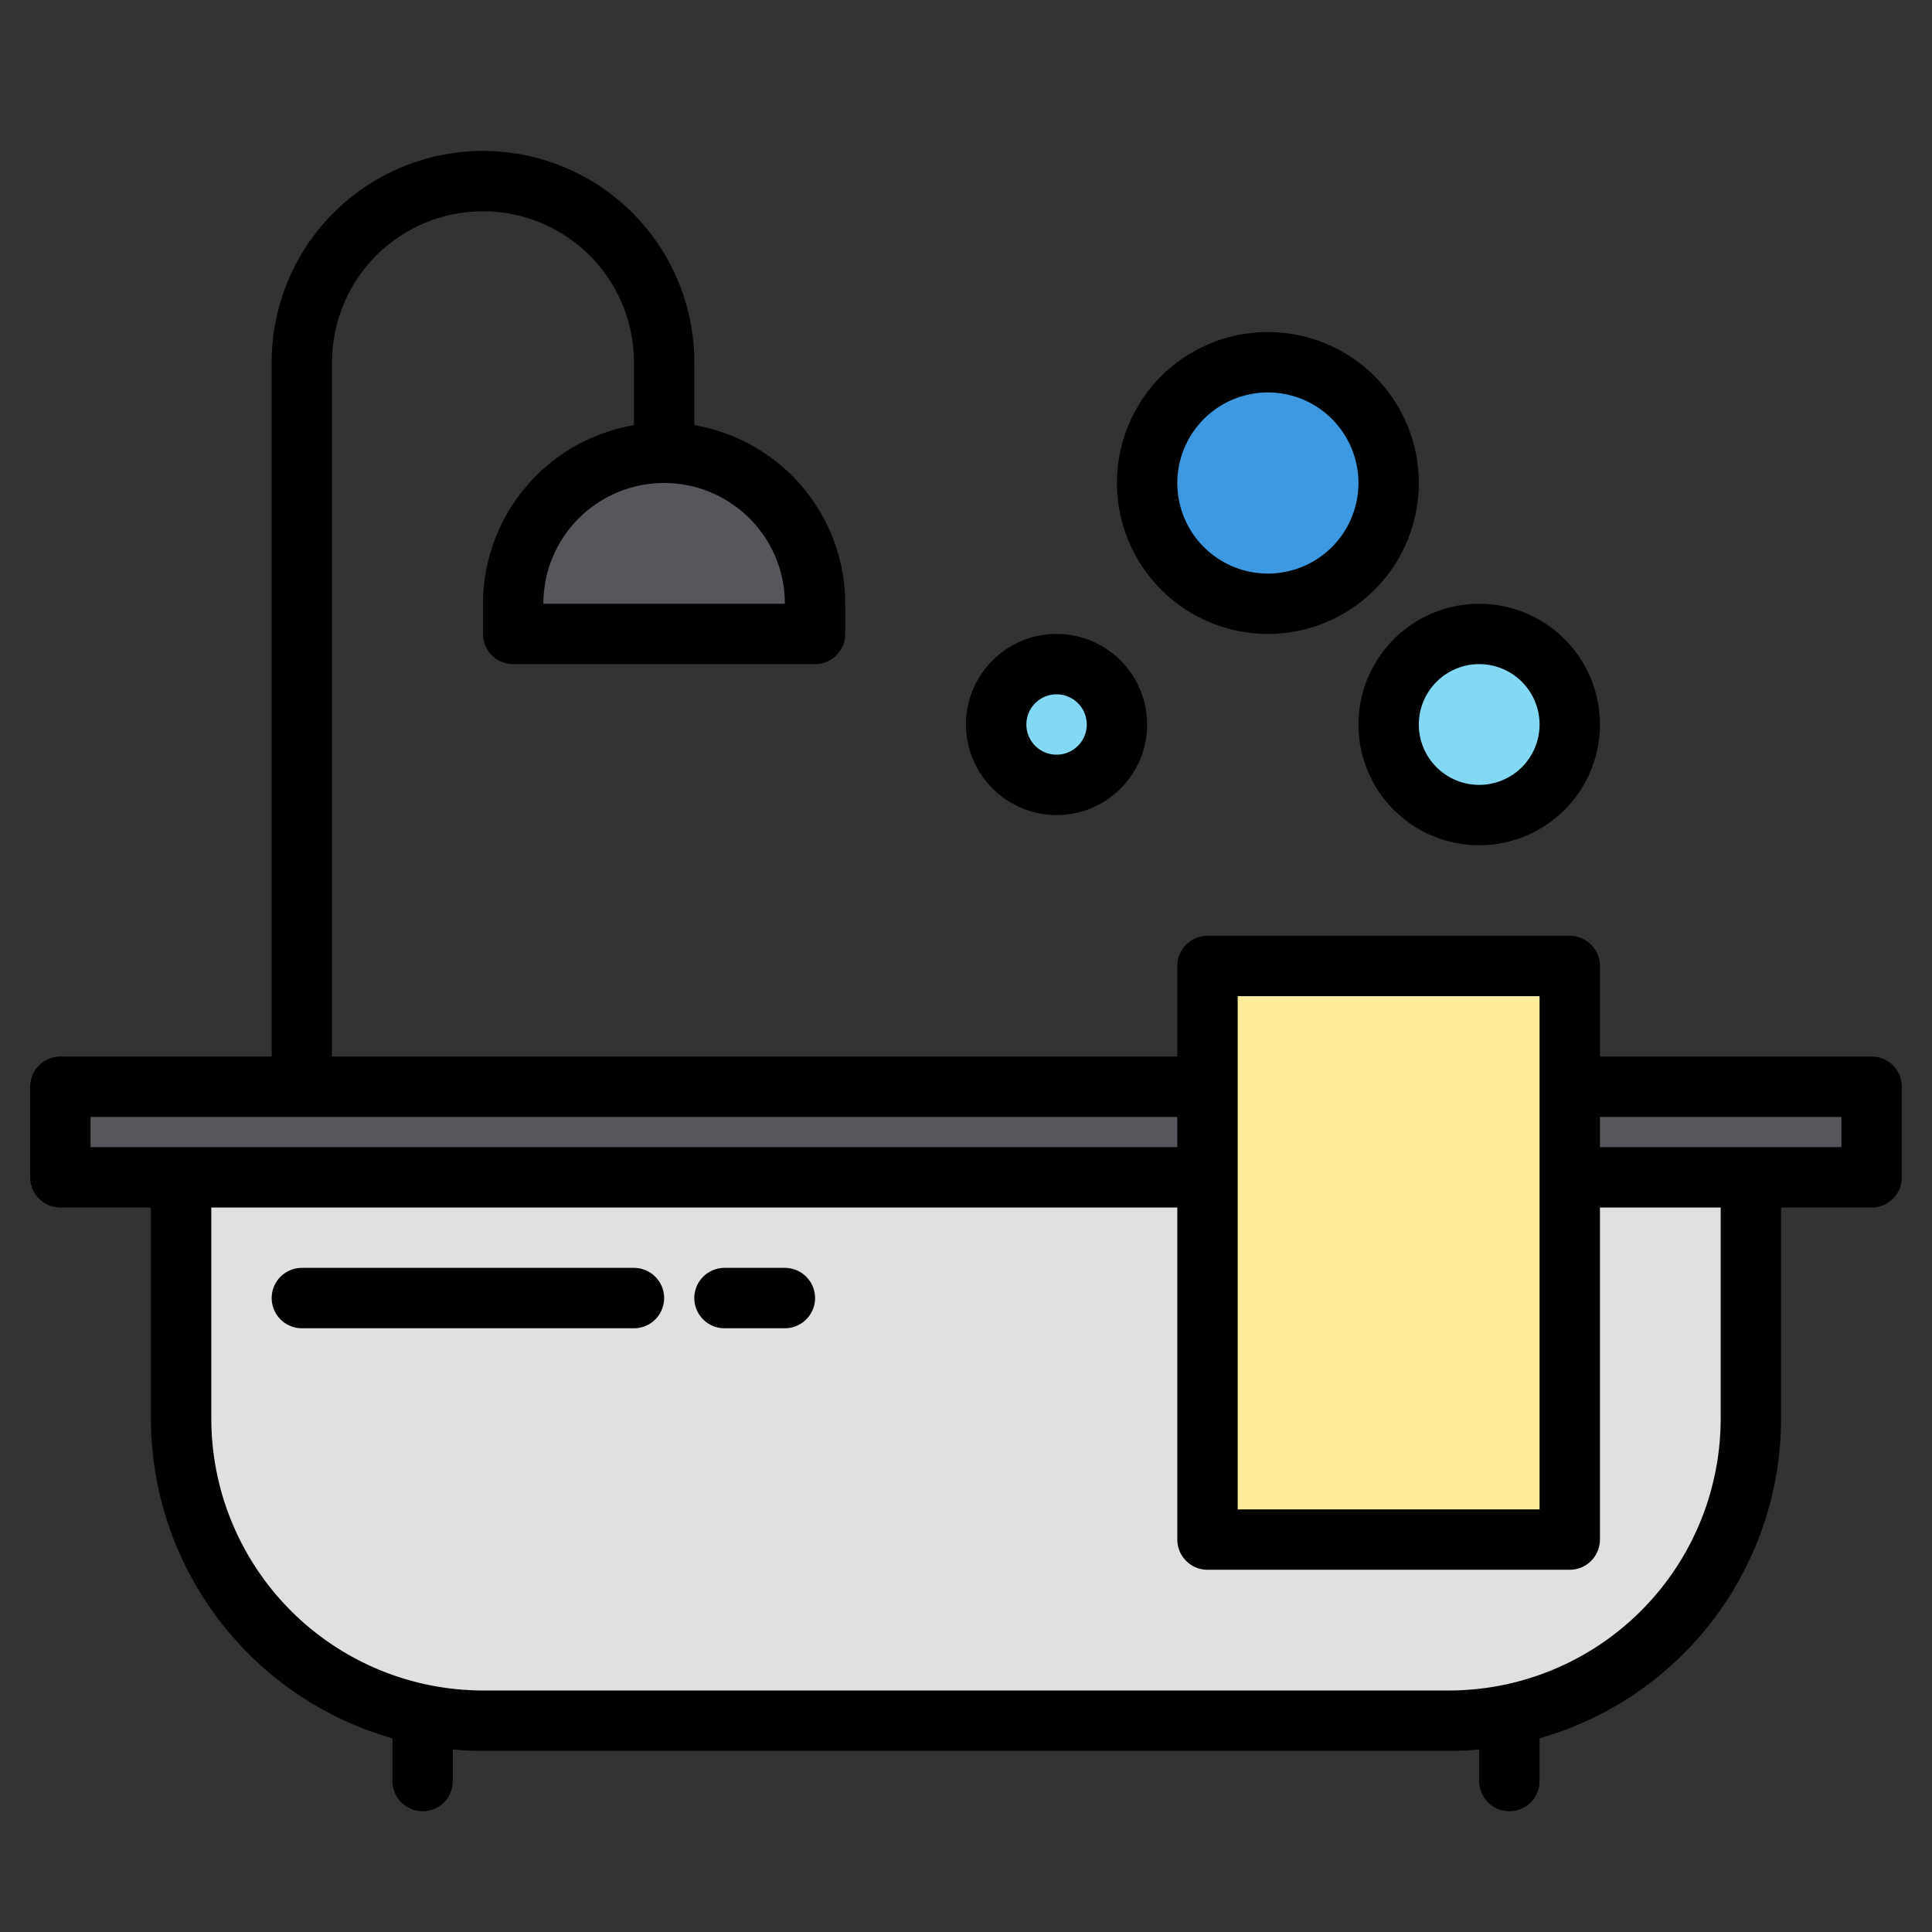 <svg height="512" viewBox="0 0 512 512" width="512" xmlns="http://www.w3.org/2000/svg"><rect x="0" y="0" width="512" height="512" fill="#333333" stroke="none"/><g><g><path d="m320 312h-272-32v-24h304" fill="#57565c"/><path d="m416 288h80v24h-32-48" fill="#57565c"/><path d="m416 312h48v64a80 80 0 0 1 -80 80h-256a80 80 0 0 1 -80-80v-64h272" fill="#e0e0e2"/><path d="m176 120a40 40 0 0 1 40 40v8a0 0 0 0 1 0 0h-80a0 0 0 0 1 0 0v-8a40 40 0 0 1 40-40z" fill="#57565c"/><path d="m320 256h96v152h-96z" fill="#ffeb99"/><circle cx="280" cy="192" fill="#83d8f4" r="16"/><circle cx="336" cy="128" fill="#3d9ae2" r="32"/><circle cx="392" cy="192" fill="#83d8f4" r="24"/></g><g><path d="m496 280h-72v-24a8 8 0 0 0 -8-8h-96a8 8 0 0 0 -8 8v24h-224v-184a40 40 0 0 1 80 0v16.68a48.069 48.069 0 0 0 -40 47.32v8a8 8 0 0 0 8 8h80a8 8 0 0 0 8-8v-8a48.069 48.069 0 0 0 -40-47.32v-16.68a56 56 0 0 0 -112 0v184h-56a8 8 0 0 0 -8 8v24a8 8 0 0 0 8 8h24v56a88.145 88.145 0 0 0 64 84.67v11.33a8 8 0 0 0 16 0v-8.37c2.64.24 5.3.37 8 .37h256c2.7 0 5.36-.13 8-.37v8.37a8 8 0 0 0 16 0v-11.33a88.145 88.145 0 0 0 64-84.67v-56h24a8 8 0 0 0 8-8v-24a8 8 0 0 0 -8-8zm-288-120h-64a32 32 0 0 1 64 0zm120 104h80v136h-80zm-304 40v-8h288v8zm432 72a72.083 72.083 0 0 1 -72 72h-256a72.083 72.083 0 0 1 -72-72v-56h256v88a8 8 0 0 0 8 8h96a8 8 0 0 0 8-8v-88h32zm32-72h-64v-8h64z"/><path d="m168 336h-88a8 8 0 0 0 0 16h88a8 8 0 0 0 0-16z"/><path d="m208 336h-16a8 8 0 0 0 0 16h16a8 8 0 0 0 0-16z"/><path d="m280 216a24 24 0 1 0 -24-24 24.027 24.027 0 0 0 24 24zm0-32a8 8 0 1 1 -8 8 8.009 8.009 0 0 1 8-8z"/><path d="m336 168a40 40 0 1 0 -40-40 40.045 40.045 0 0 0 40 40zm0-64a24 24 0 1 1 -24 24 24.028 24.028 0 0 1 24-24z"/><path d="m360 192a32 32 0 1 0 32-32 32.036 32.036 0 0 0 -32 32zm32-16a16 16 0 1 1 -16 16 16.019 16.019 0 0 1 16-16z"/></g></g></svg>